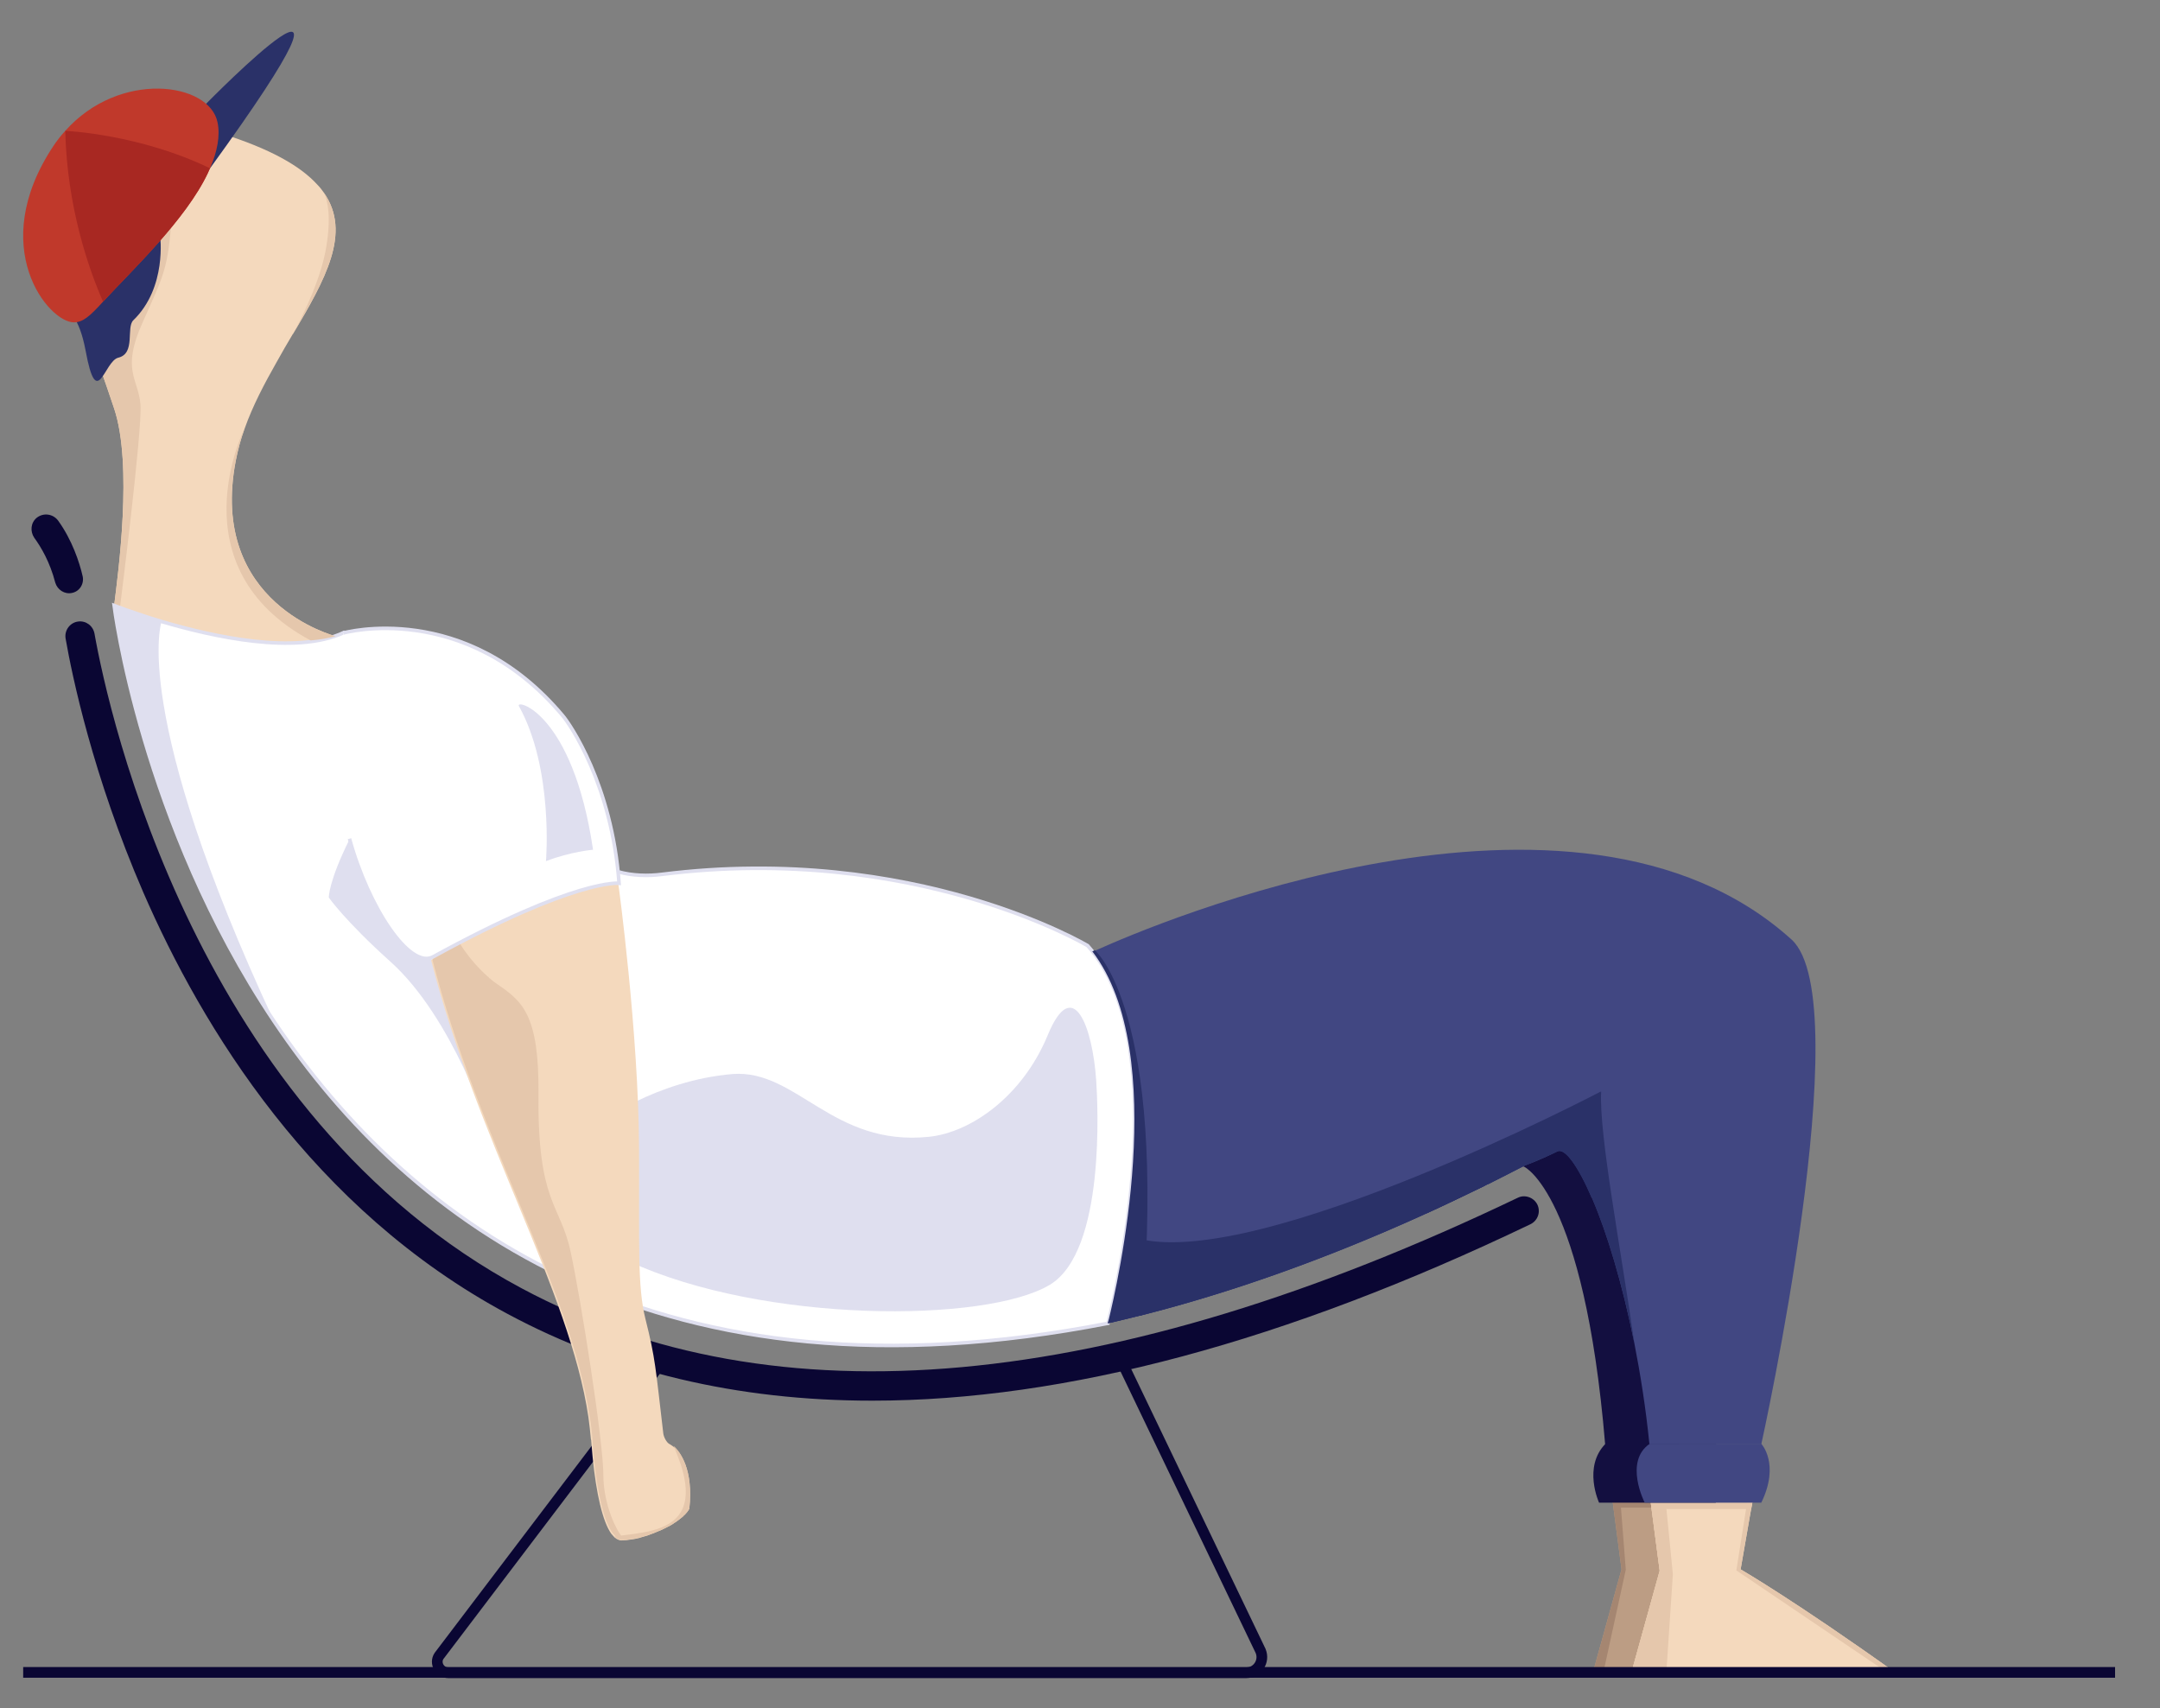 <?xml version="1.0" encoding="utf-8"?>
<!-- Generator: Adobe Illustrator 18.0.0, SVG Export Plug-In . SVG Version: 6.00 Build 0)  -->
<!DOCTYPE svg PUBLIC "-//W3C//DTD SVG 1.1//EN" "http://www.w3.org/Graphics/SVG/1.1/DTD/svg11.dtd">
<svg version="1.1" id="Layer_1" xmlns="http://www.w3.org/2000/svg" xmlns:xlink="http://www.w3.org/1999/xlink" x="0px" y="0px"
	 viewBox="0 0 605.7 479" enable-background="new 0 0 605.7 479" xml:space="preserve">
<rect x="0" y="0" width="605.7" height="479" fill="#808080" stroke="none"/>
<g>
	<path fill="#0A0633" d="M244.6,392.8c-37.9,0-72-8.1-102.2-24.3c-54.9-29.4-85.8-80.5-102.2-118.2c-14.2-32.8-20-60.9-21.8-71.2
		c-0.4-2.3,1.2-4.5,3.5-4.8l0,0c2.2-0.3,4.2,1.2,4.6,3.4c4,22.4,28.5,134.8,119.8,183.6c71,38,164.9,29.4,279.3-25.4
		c2-1,4.5-0.1,5.5,1.9l0,0c1,2.1,0.1,4.5-1.9,5.5C360.4,376.3,298.7,392.8,244.6,392.8z"/>
</g>
<g>
	<path fill="#0A0633" d="M20.1,166.3L20.1,166.3c2.2-0.4,3.5-2.5,3.1-4.6c-0.9-4-3-10.3-6.9-15.7c-1.4-1.9-4.1-2.3-6-0.8h0
		c-1.7,1.4-1.9,3.8-0.7,5.6c1.9,2.6,4.4,6.8,5.9,12.6C16.1,165.4,18.1,166.7,20.1,166.3z"/>
</g>
<path fill="none" stroke="#0A0633" stroke-width="3" stroke-miterlimit="10" d="M313.9,380.5l39.6,82.5c1.2,2.9-0.9,6.1-4,6.1H125.7
	c-2.4,0-3.9-2.7-2.6-4.7l62.9-82.9"/>
<g>
	<path fill="#BC9D84" d="M520.7,468.6h-73.9l0.1-0.4l7.8-28.1l-2.5-19.1h28.5l-0.3,1.6l-0.2,1l-2.8,16.1l0,0
		C477.8,440,492.7,448.6,520.7,468.6z"/>
	<polygon fill="#A58671" points="455.9,440.2 449.7,468.6 446.8,468.6 454.7,440.1 452.2,421 454.4,421 	"/>
	<path fill="#A58671" d="M480.7,421l-0.5,1.8h-25.7c0,0-0.6-0.5-1.1-1.8H480.7z"/>
	<path fill="#A58671" d="M520.7,468.6h-2.2L476.2,440l3-19h1.5l-0.3,1.6l-0.2,1l-2.8,16.1l0,0C477.8,440,492.7,448.6,520.7,468.6z"
		/>
	<polygon fill="#A58671" points="520.7,468.6 446.8,468.6 446.9,468.2 520.1,468.2 	"/>
</g>
<g>
	<path fill="#F4D9BD" d="M531.4,469h-73.9l0.1-0.4l7.8-28.1l-2.5-19.1h28.5l-0.3,1.6l-0.2,1l-2.8,16.1l0,0
		C488.6,440.4,503.4,449,531.4,469z"/>
	<polygon fill="#E5C7AC" points="466.7,440.6 460.6,468.6 460.5,469 457.5,469 457.6,468.6 465.4,440.5 462.9,421.4 465.1,421.4 
		465.1,422.1 465.2,423.1 	"/>
	<path fill="#E5C7AC" d="M491.4,421.4l-0.5,1.8h-25.7c0,0-0.6-0.5-1.1-1.8H491.4z"/>
	<path fill="#E5C7AC" d="M531.4,469h-2.2l-42.3-28.6l3-19h1.5l-0.3,1.6l-0.2,1l-2.8,16.1l0,0C488.6,440.4,503.4,449,531.4,469z"/>
	<polygon fill="#E5C7AC" points="531.4,469 457.5,469 457.6,468.6 530.8,468.6 	"/>
</g>
<path fill="#F4D9BD" d="M94.1,178.4c-2.1,0.6-4.5,0.8-7,1.2c-21.5,3.7-55.1-9.8-55.1-9.8c1.1-8.8,5.3-39.5,0-55.3
	C21.1,81.7,12,66.1,21.8,49c6.8-11.7,19-14.2,28.9-13.6c4.5,0.3,8.5,1.1,11.3,2c13.7,4.3,22.2,9.1,27,14.4c0,0,0,0,0,0
	c0.7,0.7,1.3,1.5,1.8,2.2c7.9,11.3,0.3,24.5-8.6,39.6c0,0,0,0.1-0.1,0.1c-1.5,2.5-3,5.1-4.5,7.8c0,0,0,0,0,0c-3.4,6-6.7,12.2-9,18.7
	c-1.1,3-1.9,6-2.5,9.1C58.4,169.4,94.1,178.4,94.1,178.4z"/>
<polygon fill="#E5C7AC" points="469.1,441.5 467.3,468.6 466.4,469 457.5,469 457.6,468.6 465.4,440.5 462.9,421.4 463.9,421.4 
	464.3,421.6 465.1,422.1 467.3,423.2 "/>
<path fill="#E5C7AC" d="M50.7,35.4c-9.9-0.6-22.1,1.9-28.9,13.6C12,66.1,21.1,81.7,32,114.6c5.3,15.8,1.1,46.5,0,55.3h1.7
	c0,0,6.2-49,5.7-56.4c-0.6-7.4-5.5-9.6,0.6-23.1c6.2-13.9,7-14.8,8.2-29.7"/>
<path fill="#130F40" d="M481.1,404.9c0,0,9.1,7.7,0,16.5h-32.7c0,0-4.6-10,1.8-16.5L481.1,404.9z"/>
<path fill="#130F40" stroke="#130F40" stroke-miterlimit="10" d="M450.6,404.9c-5.9-70.4-22.9-78.1-22.9-78.1l17-7.2l25.5,85.3
	H450.6z"/>
<path fill="#414782" d="M493.9,404.9c0,0,5.3,5.6,0,16.5h-32.7c0,0-5.9-11.5,1.4-16.5H493.9z"/>
<path fill="#FFFFFF" stroke="#DFDFEF" stroke-miterlimit="10" d="M310.7,371.1c-125.6,24.5-195.4-27.4-233.8-84.6l0,0
	C39.5,230.7,32,169.8,32,169.8s5.4,2.1,13.3,4.5c14.6,4.3,37.6,9.4,51.1,3.1l77,67.1c4,1.1,8.3,1.2,12.2,0.7
	c71-8.9,119.4,20,119.4,20C330.9,294.3,310.7,371.1,310.7,371.1z"/>
<path fill="#DFDFEF" d="M137.2,317.1c0,0-10.2-31.7-27.7-47.4c-12.7-11.4-17.3-18-17.3-18s-0.1-4.5,5.9-16.5l34.5,50.8L137.2,317.1z
	"/>
<path fill="#DFDFEF" d="M260.5,318.8c11.7-1.2,26.2-11.3,33.3-28.5c7.1-17.2,12.6-2.3,13.6,12.8c0.4,6.3,2.7,47.7-13,57.2
	c-18,10.8-80.4,10.8-117.9-6.5c0,0-11.4-34.2-10.2-36.7c1.2-2.5,18-14.1,39.1-15.9C223.4,299.8,233.4,321.6,260.5,318.8z"/>
<path fill="#F4D9BD" d="M193.3,423.1c-0.3,0.6-0.8,1.2-1.4,1.8c-0.1,0.1-0.3,0.2-0.4,0.4c-0.2,0.1-0.3,0.3-0.5,0.4
	c-0.5,0.4-1,0.8-1.6,1.2c-0.2,0.1-0.4,0.2-0.6,0.4c-0.3,0.2-0.7,0.4-1,0.6c-0.2,0.1-0.4,0.2-0.6,0.3c-1.1,0.6-2.2,1.1-3.3,1.5
	c-0.2,0.1-0.5,0.2-0.7,0.3c-0.4,0.1-0.8,0.3-1.1,0.4c-0.2,0.1-0.3,0.1-0.5,0.2c-0.1,0-0.2,0.1-0.3,0.1c-0.5,0.1-0.9,0.3-1.4,0.4
	c-0.2,0.1-0.4,0.1-0.6,0.2c-0.5,0.1-0.9,0.2-1.4,0.3c-0.2,0-0.4,0.1-0.7,0.1c-1.1,0.2-2.1,0.3-3,0.3c-0.3,0-0.6-0.1-0.8-0.2
	c-0.2-0.1-0.5-0.2-0.7-0.4v0c-0.2-0.1-0.3-0.2-0.5-0.4c-0.3-0.3-0.5-0.6-0.8-0.9c-2.4-3.4-4.2-11.2-5.2-21.3c0-0.4-0.1-0.7-0.1-1.1
	c-0.1-1.1-0.2-2.3-0.3-3.5c0-0.2,0-0.4-0.1-0.6c-0.2-2-0.4-4.1-0.7-6.2c-5.3-35.7-31.1-77.2-44.1-128.1c0,0,3-1.8,7.7-4.4
	c1.9-1,4.1-2.2,6.4-3.4c11.4-5.8,27.3-12.9,38.4-13.6c0,0,5.7,41.8,5.8,74.4c0.1,26.7-0.5,38.5,1.8,47.6c2.8,11.2,2.8,13.4,5,32.1
	c0.1,0.9,0.9,2.6,1.8,3c0.2,0.1,0.5,0.3,0.9,0.6C190.7,407,194.5,412.1,193.3,423.1z"/>
<path fill="#E5C7AC" d="M174.9,431.6c-0.2,0-0.4,0-0.5,0c-0.3,0-0.6-0.1-0.8-0.2c-0.2-0.1-0.5-0.2-0.7-0.4c0,0,0,0,0,0
	c-0.2-0.1-0.3-0.2-0.5-0.4c-2.8-2.7-4.8-11.1-5.9-22.2c0-0.4-0.1-0.7-0.1-1.1c-0.1-1.4-0.2-2.8-0.3-4.2c-0.2-2-0.4-4-0.8-6.1
	c-5.3-35.7-31.1-77.2-44.1-128.1c0,0,3-1.8,7.7-4.4c3.4,5.6,8.2,9.9,10.4,11.4c7.2,4.9,11.9,8.6,11.7,31c-0.3,30.6,6.1,30.6,9,44.1
	c2.9,13.4,9.2,53.1,9.2,62.9C169.2,420.1,171.7,427.8,174.9,431.6z"/>
<path fill="#E5C7AC" d="M193.3,423.1c-0.3,0.6-0.8,1.2-1.4,1.8c-0.1,0.1-0.3,0.2-0.4,0.4c-0.2,0.1-0.3,0.3-0.5,0.4
	c-0.5,0.4-1,0.8-1.6,1.2c-0.2,0.1-0.4,0.2-0.6,0.4c-0.3,0.2-0.7,0.4-1,0.6c-0.2,0.1-0.4,0.2-0.6,0.3c-1.1,0.6-2.2,1.1-3.3,1.5
	c-0.2,0.1-0.5,0.2-0.7,0.3c-0.4,0.1-0.8,0.3-1.1,0.4c-0.2,0.1-0.5,0.2-0.7,0.2c-0.5,0.1-0.9,0.3-1.4,0.4c-0.2,0.1-0.4,0.1-0.6,0.2
	c-0.5,0.1-0.9,0.2-1.4,0.3c-0.2,0-0.4,0.1-0.7,0.1c-1.1,0.2-2.1,0.3-3,0.3c-0.3,0-0.6-0.1-0.8-0.2c-0.2-0.1-0.5-0.2-0.7-0.4v0
	c-0.2-0.1-0.3-0.2-0.5-0.4c-0.3-0.3,0.3,0.4,0,0c6.4-1,15.5-1.1,18.8-7.2c3.3-6.1-1.1-15.4-2.2-18.2
	C190.7,407,194.5,412.1,193.3,423.1z"/>
<path fill="#E5C7AC" d="M94.1,178.4c-2.1,0.6-4.5,1-7,1.2c-38.2-20.5-18.5-59.5-18.5-59.5c-1.1,3-1.9,6-2.5,9.1
	C58.4,169.4,94.1,178.4,94.1,178.4z"/>
<path fill="#414782" d="M493.9,405h-31.3c0,0,0-0.1-0.1-0.2c-1-10-2.5-19.4-4.2-28.1c0,0,0,0,0,0c-3.4-16.9-7.7-31.1-11.8-40.6
	c-4-9.3-7.7-14.3-9.8-13.2c-5.5,2.7-9,3.9-9,3.9c-3.5,1.8-7,3.6-10.4,5.3c0,0,0,0-0.1,0c-0.3,0.2-0.6,0.3-0.9,0.5
	c-5.6,2.7-11,5.3-16.5,7.8c-0.1,0-0.2,0.1-0.2,0.1c-28.4,12.9-55.1,22.2-79.2,28.3c-0.3,0.1-0.6,0.2-0.9,0.2
	c-2.9,0.7-5.8,1.4-8.6,2.1c0,0,0.1-0.4,0.3-1c2.2-9,17.5-74.5-4.6-103.3c0,0,0.5-0.2,1.4-0.6c14-6.3,133.5-57.8,194.4-2.7
	C521.4,280.9,493.9,405,493.9,405z"/>
<path fill="#FFFFFF" stroke="#DFDFEF" stroke-miterlimit="10" d="M98,235.2c5.2,19,16.8,36.8,23.5,33.1c40.1-22,52.1-20.6,52.1-20.6
	c-2-27.7-13.9-44.8-15.8-47c-27.4-32.7-61.5-23.2-61.5-23.2"/>
<path fill="#2A3168" d="M458.3,376.7c-6.7-33.5-17.3-56-21.6-53.8c-5.5,2.7-9,3.9-9,3.9c-3.5,1.8-7,3.6-10.4,5.3c0,0,0,0-0.1,0
	c-5.9,2.9-11.7,5.7-17.4,8.3c-0.1,0-0.2,0.1-0.2,0.1c43.7-25.9,49.4-34.4,49.4-34.4C448.3,317.8,454.6,350.7,458.3,376.7z"/>
<path fill="#2A3168" d="M416.2,332.6c-5.6,2.7-11,5.3-16.5,7.8c-0.1,0-0.2,0.1-0.2,0.1c-32.2,14.6-62.2,24.6-88.8,30.6
	c0,0,0.1-0.4,0.3-1c0,0,51.5-11.6,95.8-33.9C410.5,334.3,413.6,333.2,416.2,332.6z"/>
<path fill="#2A3168" d="M320.4,367.7c0,0.4-0.1,0.7-0.2,1.1c-3.2,0.8-6.4,1.6-9.6,2.3c0,0,0.1-0.4,0.3-1c2.2-9,17.5-74.5-4.6-103.3
	c0,0-0.2,0.1,0.7-0.3C307.1,266.5,327.1,283.6,320.4,367.7z"/>
<path fill="#DFDFEF" d="M76.9,286.5C39.5,230.7,32,169.8,32,169.8s5.4,2.1,13.3,4.5C45.3,174.3,36.4,199.6,76.9,286.5z"/>
<path fill="#DFDFEF" d="M145.5,198c-1.1-2.1,15.1,1.6,20.8,40.3c0,0-6.2,0.5-13.2,3.2C153.1,241.5,155.3,215.6,145.5,198z"/>
<path fill="#2A3168" d="M448.9,306.1l-2.5,30c-4-9.3-7.7-14.3-9.8-13.2c-5.5,2.7-9,3.9-9,3.9c-3.5,1.8-7,3.6-10.4,5.3c0,0,0,0-0.1,0
	c-0.3,0.2-0.6,0.3-0.9,0.5c-5.6,2.7-11,5.3-16.5,7.8c-0.1,0-0.2,0.1-0.2,0.1c-28.4,12.9-55.1,22.2-79.2,28.3
	c-0.3,0.1-0.6,0.2-0.9,0.2v-21.6C353.9,355.9,448.9,306.1,448.9,306.1z"/>
<path fill="#2A3168" d="M44.9,66.1c0,0,2,14.5-7.5,23.7c-2.1,2,0.7,9.3-4.2,10.5c-4,0.9-6,15.4-9.2-2c-1.9-10-4.7-10-6.3-15.2
	s26-23,26-23L44.9,66.1z"/>
<path fill="#2A3168" d="M57.8,29.1c0,0,54.7-55.8,1.1,18.1L57.8,29.1z"/>
<path fill="#C0392B" d="M58.9,47.2c-0.2,0.4-0.4,0.8-0.6,1.3c-6.2,13.1-21.1,27.1-29.4,36.1c-3.8,4.2-5.7,5.8-8.2,5.8
	c-7.1,0-24.6-21.1-5.7-49.5c1-1.5,2.1-2.9,3.3-4.2v0c0,0,0,0,0,0C33.5,19.6,58.7,23,61,34.3C61.8,38.1,60.9,42.6,58.9,47.2z"/>
<path fill="#A82822" d="M58.9,47.2c-0.2,0.4-0.4,0.8-0.6,1.3c-6.2,13.1-21.1,27.1-29.4,36.1c-4-9.1-10.1-26.5-10.6-47.9v0
	c0,0,0,0,0,0C18.8,36.7,39.3,37.7,58.9,47.2z"/>
<path fill="#E5C7AC" d="M91.5,69.2c1.4-8.5,0.4-13-0.7-15.2c7.9,11.3,0.3,24.5-8.6,39.6C85.7,87.1,90.1,77.7,91.5,69.2z"/>
<line fill="none" stroke="#0A0633" stroke-width="3" stroke-miterlimit="10" x1="593.1" y1="469" x2="6.5" y2="469"/>
</svg>
